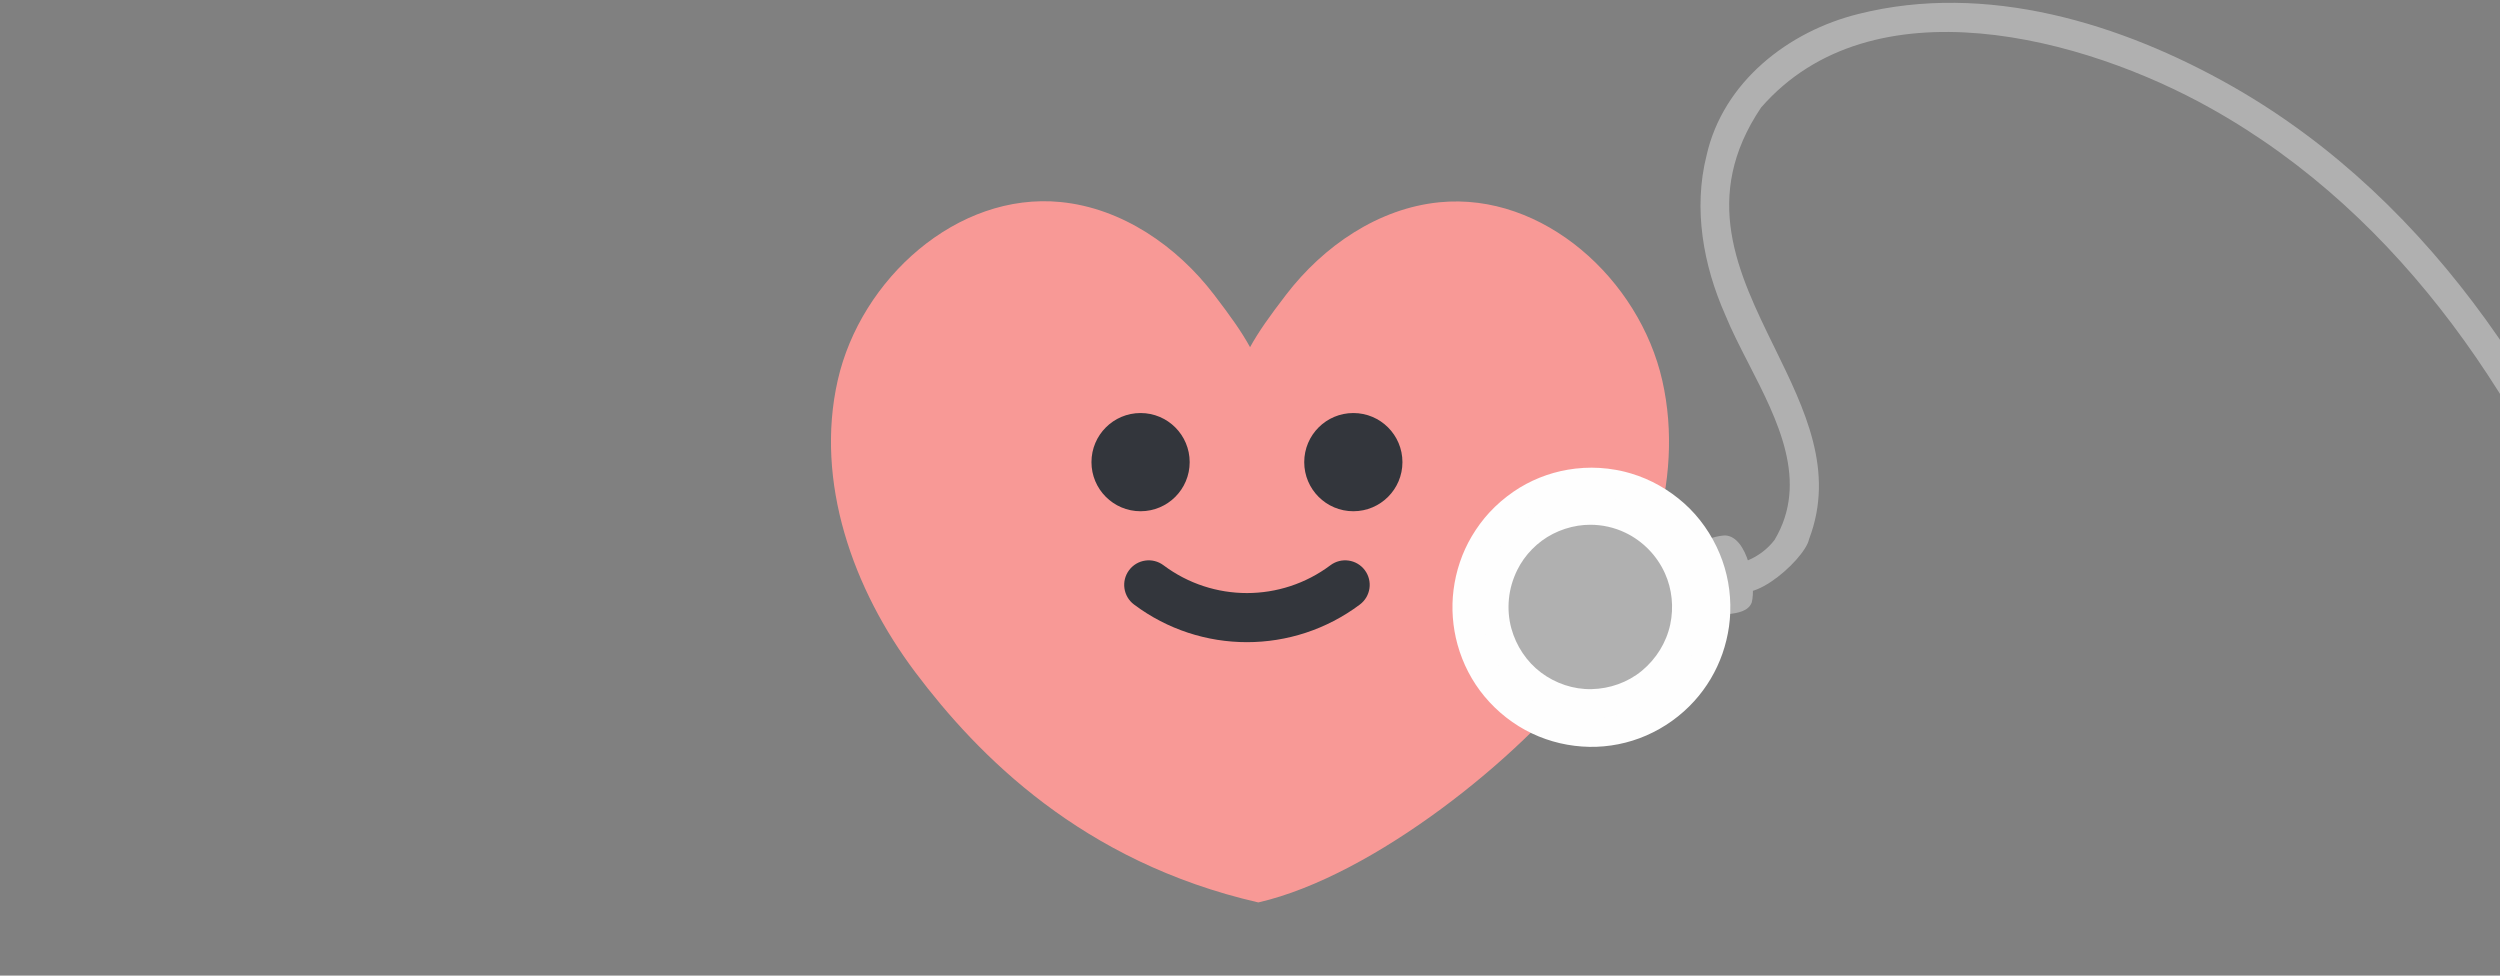 <svg width="410" height="160" viewBox="0 0 410 160" fill="none" xmlns="http://www.w3.org/2000/svg">
<rect x="0" y="0" width="410" height="160" fill="#808080" stroke="none"/>
<g clip-path="url(#clip0_8033_855)">
<path d="M272.623 62.439C268.868 45.8 253.063 31.501 236.088 33.17C226.061 34.155 217.045 40.337 210.918 48.336C208.238 51.833 206.416 54.373 205.009 56.938C203.604 54.371 201.783 51.831 199.107 48.329C192.989 40.325 183.98 34.132 173.955 33.136C156.982 31.45 141.16 45.732 137.388 62.367C133.615 79.002 139.87 96.644 150.125 110.272C160.381 123.901 177.448 141.358 206.365 148C225.416 143.621 249.565 123.95 259.837 110.33C270.105 96.714 276.376 79.078 272.623 62.439Z" fill="#F89996"/>
<path fill-rule="evenodd" clip-rule="evenodd" d="M185.174 93.505C186.508 91.726 189.032 91.366 190.811 92.7C198.923 98.784 210.077 98.784 218.189 92.7C219.968 91.366 222.492 91.726 223.826 93.505C225.16 95.284 224.8 97.808 223.021 99.142C212.046 107.374 196.954 107.374 185.979 99.142C184.2 97.808 183.839 95.284 185.174 93.505Z" fill="#33363C"/>
<circle cx="187.053" cy="75.791" r="8.053" fill="#33363C"/>
<circle cx="221.947" cy="75.791" r="8.053" fill="#33363C"/>
<path fill-rule="evenodd" clip-rule="evenodd" d="M434.13 118.847L439.734 120.089C437.903 114.418 435.938 108.791 433.863 103.21C420.928 67.513 399.631 33.262 366.076 14.147C347.867 3.801 325.732 -2.972 304.821 2.281C293.29 5.118 282.594 13.441 279.879 25.478C277.666 34.251 279.34 43.52 282.941 51.639C283.99 54.217 285.366 56.896 286.777 59.644C291.547 68.935 296.718 79.007 291.025 88.55C289.891 90.035 288.37 91.179 286.655 91.899C285.135 92.312 283.369 93.004 283.505 94.895C285.062 101.415 295.976 91.971 296.692 88.407C300.937 77.238 296.006 67.177 291.026 57.013C285.015 44.747 278.932 32.332 288.813 17.643C306.986 -3.248 341.787 6.067 362.67 17.82C394.231 35.51 414.901 67.034 427.553 100.354C429.856 106.443 432.063 112.612 434.13 118.847Z" fill="#B0B0B0"/>
<path d="M287.288 98.798C286.738 100.274 284.931 100.523 283.576 100.716C282.753 100.737 281.271 101.389 281.054 100.186C281.019 99.872 281.176 99.581 281.427 99.418C280.179 98.189 278.961 95.722 278.866 94.901C278.526 93.28 278.344 91.096 279.177 89.561C279.126 89.079 279.554 88.712 280.15 88.439C280.235 88.376 280.327 88.317 280.42 88.261C280.529 88.215 280.646 88.198 280.761 88.209C281.578 87.948 282.489 87.826 282.915 87.81C286.635 87.959 288.036 95.91 287.288 98.798Z" fill="#B0B0B0"/>
<path d="M273.076 114.749C261.94 123.368 244.959 116.881 242.406 102.965C241.448 98.032 242.576 92.731 245.334 88.552C249.829 82.682 257.692 79.615 264.939 80.83C280.845 84.014 285.827 104.648 273.076 114.749Z" fill="#FEFEFE"/>
<path d="M264.668 117.443C265.446 117.282 266.215 117.075 266.967 116.822C267.753 116.546 268.522 116.219 269.235 115.868C269.952 115.499 270.649 115.09 271.23 114.693C271.9 114.235 272.538 113.736 273.07 113.267C273.687 112.712 274.268 112.123 274.745 111.577C275.26 110.973 275.735 110.348 276.118 109.778C276.58 109.081 276.992 108.357 277.317 107.701C277.669 106.975 277.976 106.228 278.207 105.562C278.456 104.818 278.661 104.063 278.804 103.398C278.969 102.578 279.083 101.753 279.139 101.026C279.198 100.183 279.202 99.339 279.153 98.493C279.097 97.708 278.998 96.933 278.859 96.194C278.695 95.374 278.482 94.567 278.216 93.771C277.944 92.988 277.626 92.23 277.309 91.584C276.942 90.853 276.533 90.147 276.078 89.465C275.622 88.802 275.133 88.167 274.673 87.645C274.119 87.022 273.533 86.438 272.987 85.963C272.386 85.443 271.756 84.961 271.098 84.519C270.446 84.089 269.769 83.7 269.162 83.396C268.453 83.048 267.727 82.742 267.05 82.507C266.89 82.453 266.731 82.401 266.572 82.35C265.995 82.167 265.413 82.012 264.822 81.889C264.218 81.763 263.607 81.67 262.993 81.606C262.969 81.603 262.949 81.599 262.925 81.598C262.901 81.595 262.878 81.592 262.855 81.592C262.706 81.577 262.554 81.563 262.416 81.552C262.409 81.551 262.406 81.552 262.399 81.55C261.588 81.499 260.778 81.497 260.075 81.537C259.25 81.589 258.437 81.694 257.734 81.83C256.92 81.992 256.116 82.202 255.348 82.46C255.332 82.464 255.317 82.468 255.303 82.476C255.281 82.482 255.26 82.488 255.261 82.491C254.501 82.756 253.765 83.07 253.059 83.419C252.508 83.699 251.973 84.004 251.449 84.335C251.332 84.41 251.212 84.487 251.095 84.566C251.048 84.595 251.001 84.628 250.957 84.66C250.902 84.699 250.847 84.737 250.792 84.776C250.651 84.874 250.511 84.976 250.372 85.078C249.96 85.385 249.562 85.711 249.189 86.04C249.181 86.045 249.176 86.05 249.168 86.058L249.152 86.073C248.543 86.62 247.968 87.203 247.452 87.804C246.958 88.385 246.497 88.993 246.135 89.54C245.683 90.225 245.276 90.933 244.936 91.617C244.6 92.309 244.307 93.023 244.086 93.653C243.815 94.446 243.594 95.252 243.426 96.073C243.275 96.859 243.17 97.648 243.112 98.438C243.066 99.222 243.062 100.006 243.107 100.79C243.161 101.602 243.266 102.412 243.401 103.102C243.562 103.913 243.774 104.714 244.036 105.497C244.303 106.269 244.618 107.028 244.945 107.7C245.318 108.443 245.737 109.162 246.194 109.848C246.647 110.512 247.141 111.145 247.673 111.747C248.189 112.317 248.731 112.86 249.308 113.364C249.901 113.879 250.526 114.353 251.176 114.79C251.815 115.21 252.481 115.593 253.118 115.911C253.819 116.255 254.537 116.557 255.255 116.806C255.986 117.059 256.732 117.26 257.488 117.423C258.262 117.578 259.038 117.685 259.809 117.745C260.61 117.799 261.409 117.807 262.209 117.763C263.059 117.707 263.903 117.594 264.668 117.443ZM269.98 120.627C267.061 121.898 263.842 122.541 260.657 122.484C257.402 122.423 254.183 121.682 251.239 120.281C248.235 118.854 245.585 116.767 243.453 114.207C241.404 111.747 239.893 108.819 239.04 105.731C239.035 105.715 239.032 105.703 239.028 105.688C238.233 102.801 238.006 99.753 238.376 96.78C238.764 93.673 239.777 90.633 241.376 87.941C242.2 86.554 243.156 85.249 244.249 84.061C245.442 82.766 246.781 81.623 248.23 80.626C250.884 78.801 253.966 77.567 257.134 77.028C257.963 76.885 258.799 76.791 259.635 76.743C259.661 76.739 259.686 76.735 259.712 76.735C261.481 76.634 263.259 76.744 265.001 77.058C265.012 77.061 265.022 77.062 265.033 77.065C265.057 77.069 265.08 77.072 265.101 77.076C265.393 77.13 265.681 77.185 265.969 77.25C266.176 77.295 266.378 77.348 266.582 77.397C266.607 77.403 266.633 77.412 266.658 77.419C266.934 77.49 267.205 77.567 267.477 77.646C270.711 78.606 273.682 80.306 276.204 82.549C278.741 84.81 280.725 87.679 282.033 90.815C283.287 93.815 283.874 97.106 283.761 100.355C283.755 100.532 283.749 100.702 283.735 100.878C283.737 100.92 283.735 100.96 283.73 101.005C283.715 101.21 283.7 101.42 283.685 101.626C283.652 102.005 283.611 102.383 283.557 102.759C283.341 104.274 282.979 105.764 282.477 107.21C281.477 110.068 279.899 112.727 277.869 114.97C275.675 117.394 272.974 119.325 269.98 120.627Z" fill="#FEFEFE"/>
<path d="M269.279 109.996C266.961 111.919 263.999 112.954 261.006 113.019C258.045 113.081 255.106 112.083 252.74 110.309C250.368 108.525 248.658 105.943 247.866 103.079C247.862 103.067 247.858 103.052 247.855 103.039C247.432 101.487 247.311 99.858 247.459 98.26C247.614 96.596 248.093 94.981 248.828 93.487C250.072 90.964 252.167 88.838 254.664 87.563C255.96 86.904 257.338 86.45 258.773 86.221C259.44 86.114 260.114 86.062 260.789 86.062C262.778 86.056 264.77 86.502 266.566 87.367C269.428 88.744 271.725 91.102 273.04 94.001C274.228 96.623 274.518 99.61 273.916 102.42C273.279 105.395 271.608 108.063 269.279 109.996Z" fill="#B0B0B0"/>
</g>
<defs>
<clipPath id="clip0_8033_855">
<rect width="410" height="160" fill="white"/>
</clipPath>
</defs>
</svg>
